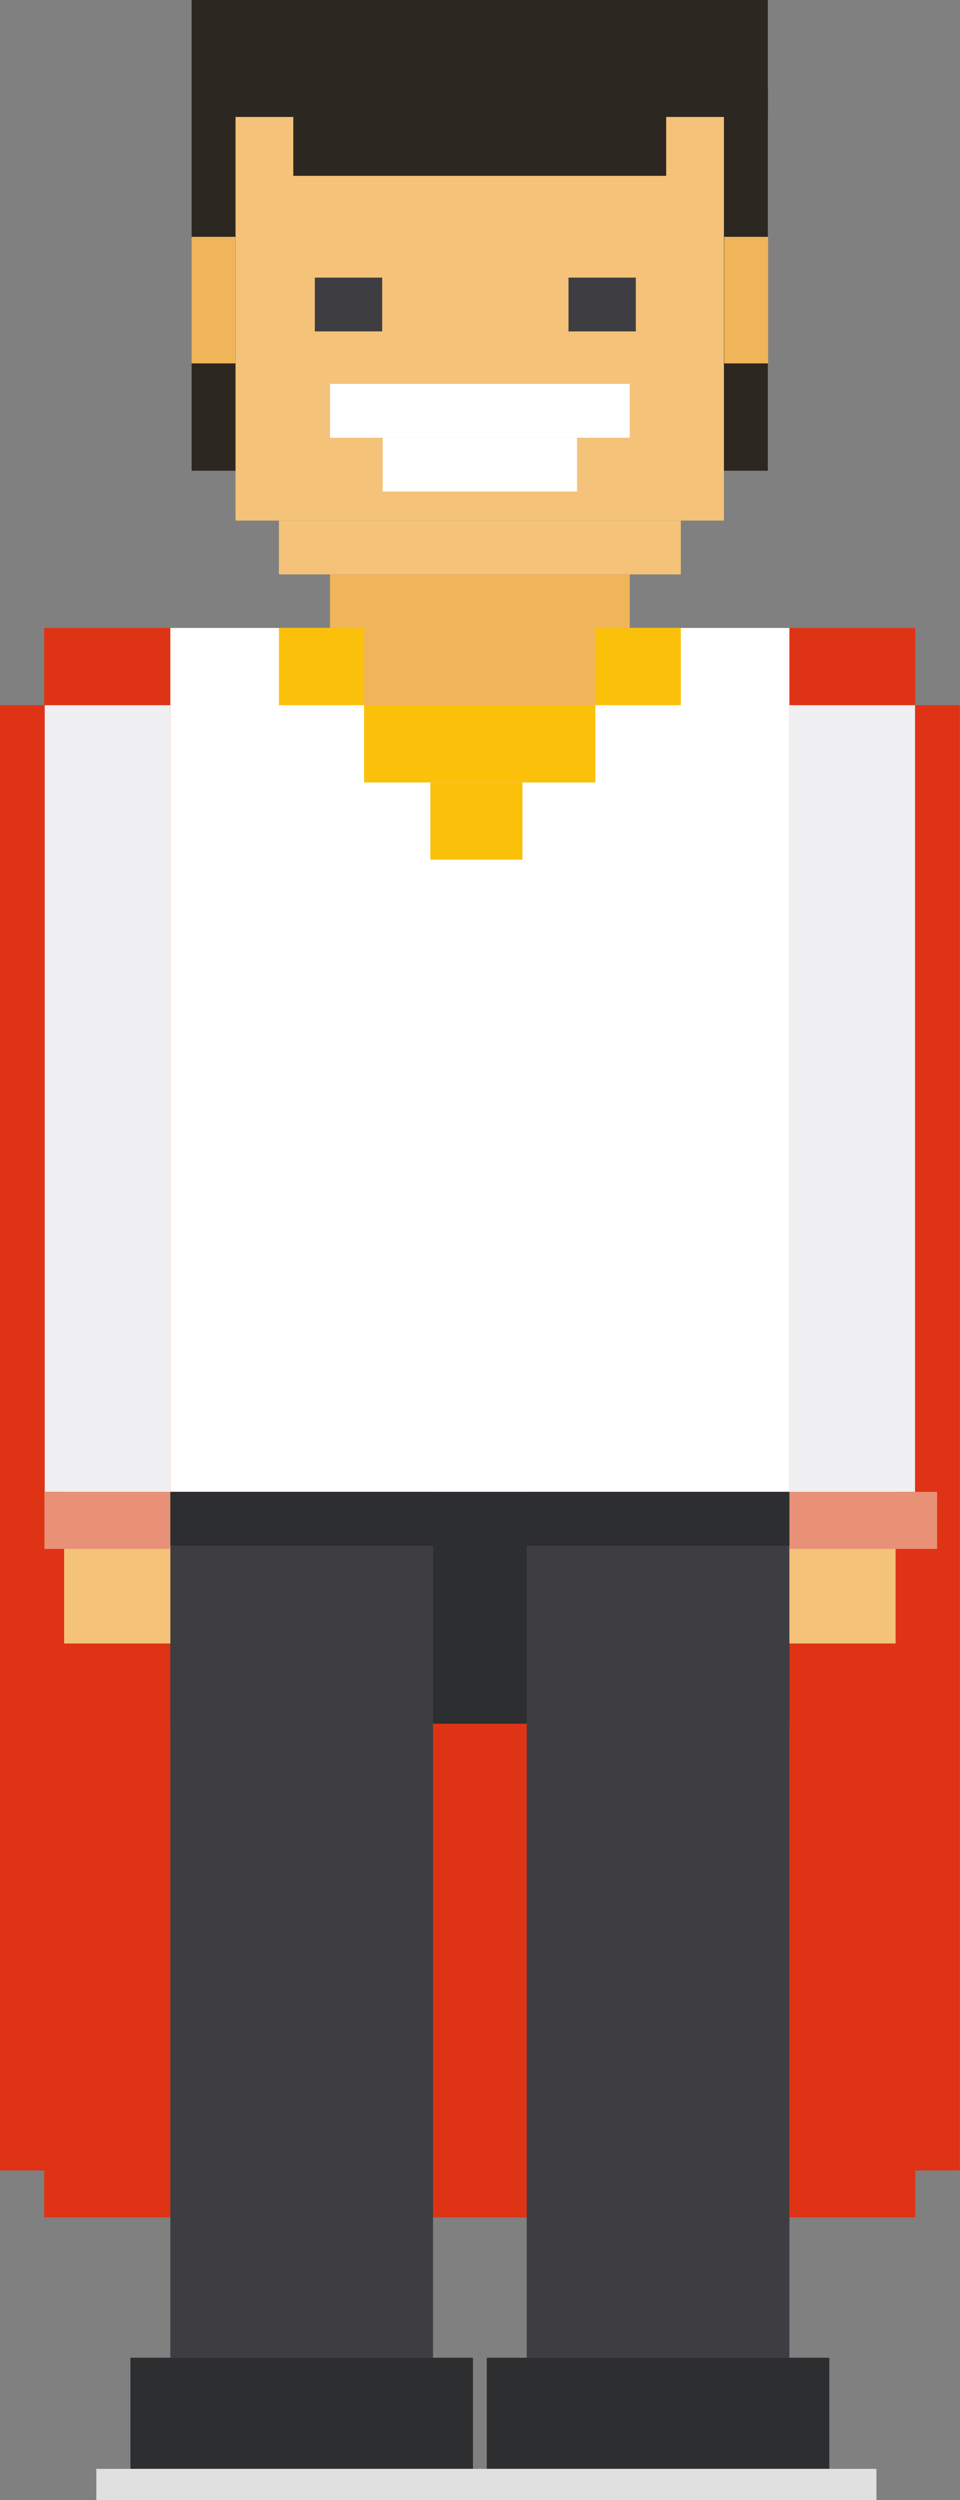 <svg id="Calque_1" data-name="Calque 1" xmlns="http://www.w3.org/2000/svg" viewBox="0 0 36.07 93.84"><rect x="0" y="0" width="36.07" height="93.84" fill="#808080" stroke="none"/><defs><style>.cls-1{fill:#de3314;}.cls-2{fill:#2d2722;}.cls-3{fill:#f4c379;}.cls-4{fill:#3e3e42;}.cls-5{fill:#f0b459;}.cls-6{fill:#fff;}.cls-7{fill:#fbc009;}.cls-8{fill:#2d2e30;}.cls-9{fill:#f0eff1;}.cls-10{fill:#e99177;}.cls-11{fill:#e0e0e1;}</style></defs><rect class="cls-1" x="34.39" y="26.47" width="1.67" height="55"/><rect class="cls-1" x="1.66" y="23.57" width="32.73" height="59.66"/><rect class="cls-2" x="7.2" y="3.32" width="21.65" height="14.35"/><rect class="cls-3" x="8.85" y="3.32" width="18.35" height="16.22"/><rect class="cls-4" x="11.83" y="10.42" width="2.53" height="2.02"/><rect class="cls-4" x="21.36" y="10.42" width="2.53" height="2.02"/><rect class="cls-5" x="948.96" y="502.13" width="1.65" height="4.75" transform="translate(957.81 515.77) rotate(180)"/><rect class="cls-5" x="968.96" y="502.13" width="1.65" height="4.75" transform="translate(997.82 515.77) rotate(180)"/><rect class="cls-2" x="7.2" width="21.65" height="4.39"/><rect class="cls-2" x="11.02" y="4.25" width="14.01" height="2.35"/><rect class="cls-6" x="6.4" y="23.57" width="23.26" height="32.43"/><rect class="cls-7" x="10.48" y="23.57" width="15.1" height="2.9"/><rect class="cls-5" x="13.68" y="23.57" width="8.69" height="2.9"/><rect class="cls-7" x="13.68" y="26.47" width="8.69" height="2.9"/><rect class="cls-7" x="16.17" y="29.37" width="3.46" height="2.9"/><rect class="cls-8" x="6.4" y="56" width="23.26" height="8.7"/><rect class="cls-4" x="6.4" y="56" width="9.87" height="32.5"/><rect class="cls-8" x="4.9" y="88.5" width="12.87" height="4.17"/><rect class="cls-8" x="18.29" y="88.5" width="12.87" height="4.17"/><rect class="cls-4" x="19.79" y="56" width="9.87" height="32.5"/><rect class="cls-9" x="943.43" y="519.7" width="4.72" height="29.53" transform="translate(949.83 575.7) rotate(180)"/><rect class="cls-3" x="944.16" y="549.23" width="3.99" height="5.69" transform="translate(950.56 610.92) rotate(180)"/><rect class="cls-3" x="971.42" y="549.23" width="3.99" height="5.69" transform="translate(1005.07 610.92) rotate(180)"/><rect class="cls-10" x="942.61" y="549.23" width="5.55" height="2.14" transform="translate(949.01 607.37) rotate(180)"/><rect class="cls-9" x="29.66" y="26.47" width="4.72" height="29.53"/><rect class="cls-10" x="29.66" y="56" width="5.55" height="2.14"/><rect class="cls-3" x="10.48" y="19.54" width="15.1" height="2.02"/><rect class="cls-5" x="12.4" y="21.56" width="11.26" height="2.02"/><rect class="cls-6" x="12.4" y="14.41" width="11.26" height="2.02"/><rect class="cls-6" x="14.38" y="16.43" width="7.3" height="2.02"/><rect class="cls-8" x="6.4" y="56" width="23.26" height="2.02"/><rect class="cls-11" x="3.62" y="92.67" width="29.31" height="1.17"/><rect class="cls-1" y="26.47" width="1.67" height="55"/></svg>